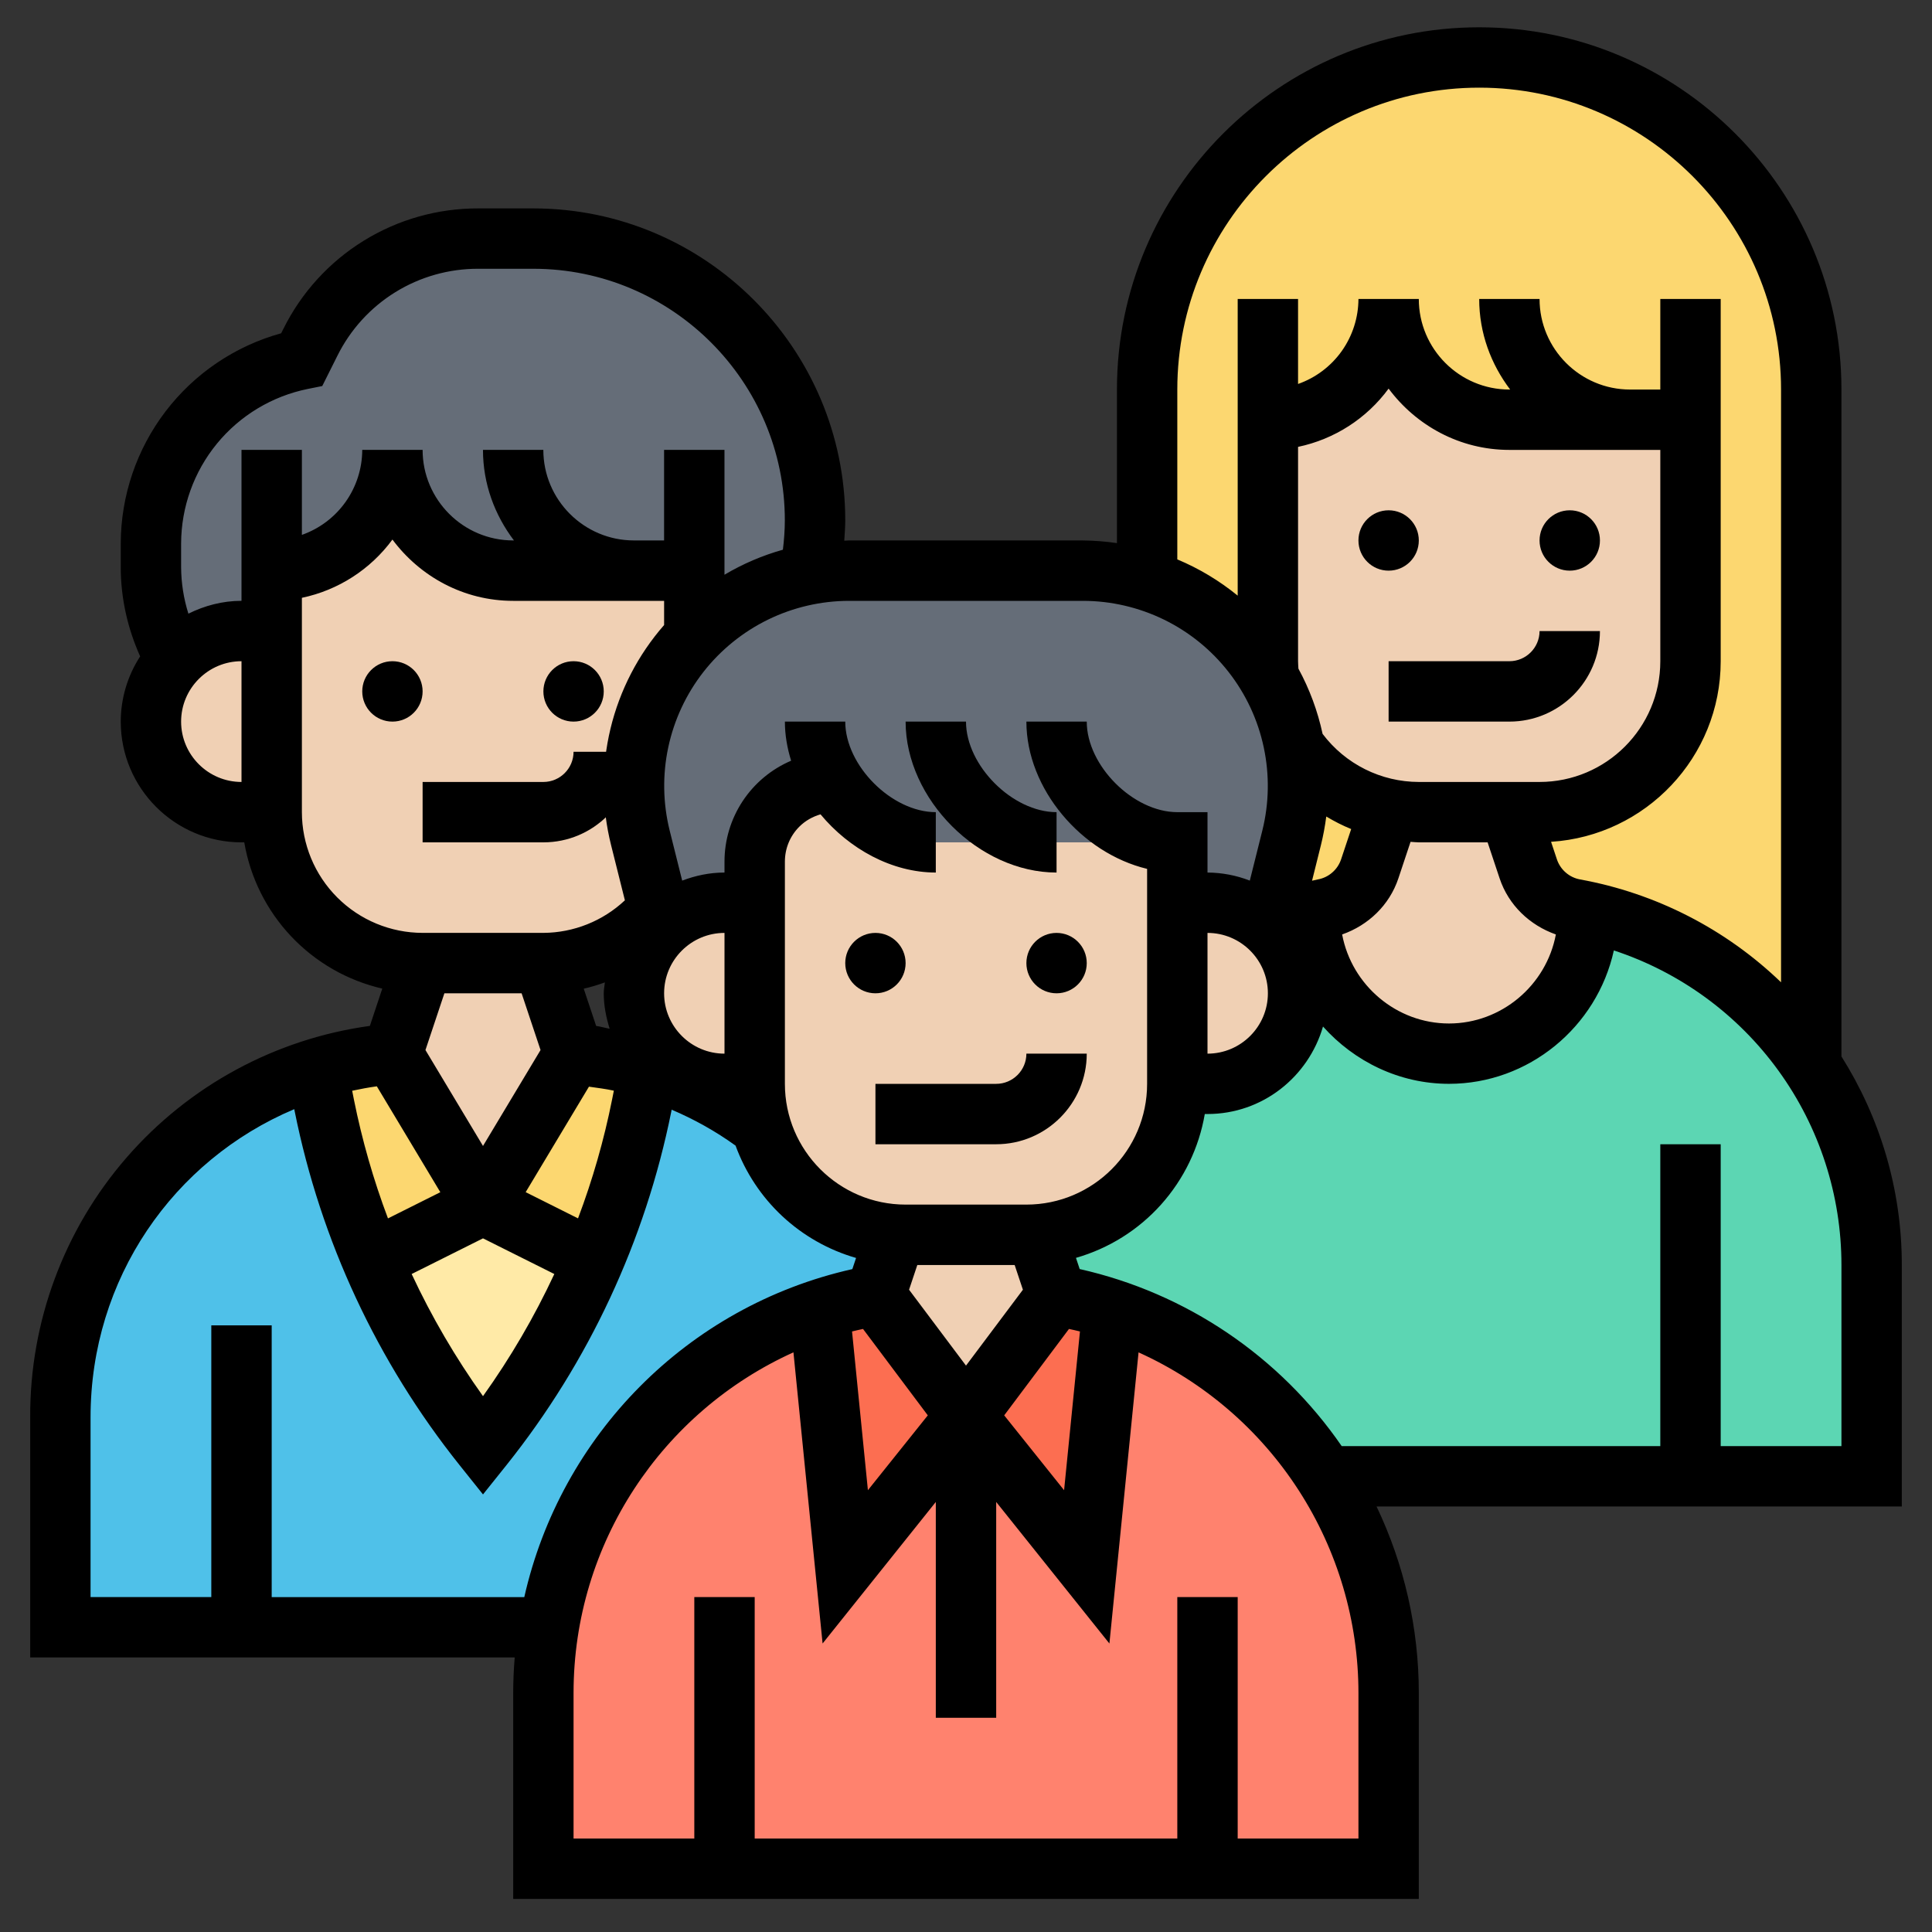 <svg width="70" height="70" viewBox="0 0 70 70" fill="none" xmlns="http://www.w3.org/2000/svg">
<rect x="0" y="0" width="70" height="70" fill="#333333" stroke="none"/>
<path d="M17.5 43.645L21.514 45.657C20.494 48.078 19.143 50.345 17.5 52.395C16.066 50.608 14.854 48.654 13.891 46.576C13.748 46.27 13.606 45.964 13.486 45.647L17.5 43.645Z" fill="#FFEAA7"/>
<path d="M20.781 38.176C21.722 38.264 22.641 38.45 23.516 38.712L23.253 40.057C22.863 41.978 22.28 43.854 21.514 45.657L17.5 43.645L20.781 38.176ZM14.219 38.176L17.5 43.645L13.486 45.647C12.709 43.853 12.141 41.983 11.747 40.057L11.484 38.723C12.359 38.45 13.267 38.264 14.219 38.176Z" fill="#FCD770"/>
<path d="M13.486 45.647C13.606 45.964 13.748 46.27 13.891 46.576C14.854 48.654 16.066 50.608 17.5 52.395C19.143 50.345 20.494 48.078 21.514 45.657C22.28 43.864 22.859 41.983 23.253 40.057L23.516 38.712C24.992 39.172 26.359 39.883 27.562 40.79C27.874 41.869 28.511 42.825 29.386 43.527C30.261 44.23 31.331 44.646 32.452 44.717V44.728L31.719 46.926C31.019 47.057 30.341 47.233 29.684 47.451C27.059 48.326 24.795 49.912 23.089 51.958C21.448 53.926 20.311 56.333 19.884 58.958H2.188V51.356C2.184 48.533 3.085 45.783 4.758 43.51C6.431 41.237 8.788 39.559 11.484 38.723L11.747 40.057C12.141 41.983 12.709 43.853 13.486 45.647Z" fill="#4FC1E9"/>
<path d="M47.502 33.845C47.688 35.092 48.3 36.164 49.197 36.94C50.083 37.717 51.242 38.176 52.5 38.176C55.016 38.176 57.138 36.328 57.498 33.845L57.608 33.057V33.047C60.977 33.812 63.809 35.847 65.625 38.581C67.014 40.67 67.812 43.164 67.812 45.833V53.489H48.027C46.223 50.648 43.496 48.516 40.305 47.451C39.648 47.233 38.981 47.057 38.281 46.926L37.548 44.728V44.717C38.933 44.63 40.233 44.018 41.182 43.006C42.131 41.993 42.658 40.657 42.656 39.27H43.75C44.658 39.27 45.478 38.898 46.069 38.307C46.381 37.997 46.627 37.627 46.792 37.219C46.958 36.811 47.04 36.374 47.032 35.934C47.025 35.494 46.93 35.06 46.751 34.658C46.572 34.256 46.314 33.894 45.992 33.593L46.025 33.451C46.462 33.287 46.922 33.156 47.392 33.057L47.502 33.845Z" fill="#5CD6B3"/>
<path d="M26.25 67.707H19.688V61.342C19.688 60.532 19.753 59.734 19.884 58.958C20.311 56.333 21.448 53.926 23.089 51.958C24.795 49.912 27.059 48.326 29.684 47.451L29.695 47.473L30.625 56.77L35 51.301L39.375 56.77L40.305 47.451C43.553 48.534 46.255 50.7 48.027 53.489C49.481 55.775 50.312 58.476 50.312 61.342V67.707H43.75H26.25Z" fill="#FF826E"/>
<path d="M40.305 47.451L39.375 56.77L35 51.301L38.281 46.926C38.981 47.057 39.648 47.233 40.305 47.451ZM31.719 46.926L35 51.301L30.625 56.77L29.695 47.473L29.684 47.451C30.341 47.233 31.019 47.057 31.719 46.926Z" fill="#FC6E51"/>
<path d="M50.312 29.426L49.623 31.483C49.372 32.237 48.727 32.795 47.939 32.937C47.753 32.97 47.567 33.014 47.392 33.057C46.922 33.156 46.462 33.287 46.025 33.451L46.802 30.356C46.955 29.743 47.031 29.109 47.031 28.464C47.031 27.983 46.987 27.512 46.889 27.064H46.9C47.709 28.233 48.94 29.041 50.334 29.317L50.312 29.426ZM59.062 15.207H54.688C52.27 15.207 50.312 13.25 50.312 10.832C50.312 13.25 48.355 15.207 45.938 15.207V23.957C45.938 24.154 45.948 24.351 45.97 24.537L45.959 24.548L44.745 22.962C43.87 22.087 42.777 21.409 41.562 21.026V14.114C41.562 7.464 46.944 2.083 53.594 2.083C56.919 2.083 59.927 3.428 62.103 5.604C64.28 7.781 65.625 10.789 65.625 14.114V38.581C64.65 37.113 63.389 35.856 61.918 34.887C60.446 33.917 58.794 33.254 57.061 32.937C56.273 32.795 55.628 32.237 55.377 31.483L54.688 29.426H55.781C58.8 29.426 61.25 26.976 61.25 23.957V15.207H59.062Z" fill="#FCD770"/>
<path d="M22.969 20.676H18.594C16.177 20.676 14.219 18.718 14.219 16.301C14.219 18.718 12.261 20.676 9.844 20.676V22.864H8.75C7.798 22.864 6.945 23.268 6.355 23.914C5.786 22.897 5.469 21.748 5.469 20.556V19.692C5.469 18.073 6.037 16.564 7.011 15.372C8.007 14.156 9.395 13.325 10.938 13.02L11.244 12.408C11.808 11.277 12.675 10.326 13.749 9.662C14.824 8.997 16.062 8.645 17.325 8.645H19.327C22.137 8.645 24.697 9.783 26.545 11.631C28.394 13.479 29.531 16.039 29.531 18.85C29.531 19.517 29.466 20.173 29.345 20.808V20.818C27.716 21.103 26.261 21.912 25.156 23.061V20.676H22.969Z" fill="#656D78"/>
<path d="M42.656 30.52H33.906C32.474 30.52 31.052 29.59 30.231 28.332C28.634 28.332 27.344 29.623 27.344 31.22V32.708H26.25C25.375 32.708 24.587 33.047 24.008 33.593L23.855 32.97L23.198 30.356C22.88 29.074 22.892 27.731 23.235 26.455C23.577 25.179 24.238 24.011 25.156 23.061C26.279 21.887 27.746 21.102 29.345 20.818C29.805 20.72 30.275 20.676 30.756 20.676H39.244C40.053 20.676 40.83 20.797 41.562 21.026C42.777 21.409 43.87 22.087 44.745 22.962L45.959 24.548C46.419 25.314 46.736 26.156 46.889 27.064C46.987 27.512 47.031 27.983 47.031 28.464C47.031 29.109 46.955 29.743 46.802 30.356L46.025 33.451C45.97 33.462 45.927 33.473 45.883 33.495C45.314 33.003 44.57 32.708 43.75 32.708H42.656V30.52Z" fill="#656D78"/>
<path d="M19.688 34.895L20.781 38.176L17.5 43.645L14.219 38.176L15.312 34.895H19.688Z" fill="#F0D0B4"/>
<path d="M25.156 20.676V23.061C24.237 24.01 23.576 25.178 23.233 26.455C22.89 27.731 22.879 29.074 23.198 30.356L23.855 32.97C23.342 33.575 22.703 34.06 21.984 34.393C21.264 34.725 20.48 34.897 19.688 34.895H15.312C12.294 34.895 9.844 32.445 9.844 29.426V20.676C12.261 20.676 14.219 18.718 14.219 16.301C14.219 18.718 16.177 20.676 18.594 20.676H22.969H25.156ZM9.844 22.864V29.426H8.75C7.842 29.426 7.022 29.054 6.431 28.464C5.841 27.873 5.469 27.053 5.469 26.145C5.469 25.281 5.808 24.493 6.355 23.914C6.945 23.268 7.798 22.864 8.75 22.864H9.844ZM57.498 33.845C57.325 35.047 56.724 36.147 55.806 36.942C54.889 37.738 53.715 38.176 52.5 38.176C51.242 38.176 50.083 37.717 49.197 36.94C48.278 36.146 47.676 35.047 47.502 33.845L47.392 33.057C47.567 33.014 47.753 32.97 47.939 32.937C48.727 32.795 49.372 32.237 49.623 31.483L50.312 29.426L50.334 29.317C50.684 29.393 51.034 29.426 51.406 29.426H54.688L55.377 31.483C55.628 32.237 56.273 32.795 57.061 32.937C57.247 32.97 57.422 33.003 57.608 33.047V33.057L57.498 33.845Z" fill="#F0D0B4"/>
<path d="M61.25 15.207V23.957C61.25 26.976 58.8 29.426 55.781 29.426H51.406C51.034 29.426 50.684 29.393 50.334 29.317C48.94 29.041 47.709 28.233 46.9 27.064H46.889C46.74 26.174 46.424 25.321 45.959 24.548L45.97 24.537C45.948 24.351 45.938 24.154 45.938 23.957V15.207C48.355 15.207 50.312 13.25 50.312 10.832C50.312 13.25 52.27 15.207 54.688 15.207H59.062H61.25ZM47.031 35.989C47.031 36.897 46.659 37.717 46.069 38.307C45.478 38.898 44.658 39.27 43.75 39.27H42.656V32.708H43.75C44.57 32.708 45.314 33.003 45.883 33.495C45.916 33.528 45.959 33.561 45.992 33.593C46.638 34.195 47.031 35.048 47.031 35.989ZM37.188 44.739C37.308 44.739 37.428 44.739 37.548 44.717V44.728L38.281 46.926L35 51.301L31.719 46.926L32.452 44.728V44.717C32.572 44.739 32.692 44.739 32.812 44.739H37.188Z" fill="#F0D0B4"/>
<path d="M38.281 30.52H42.656V39.27C42.656 42.168 40.403 44.542 37.548 44.717C37.428 44.739 37.308 44.739 37.188 44.739H32.812C32.692 44.739 32.572 44.739 32.452 44.717C31.331 44.646 30.261 44.23 29.386 43.527C28.511 42.825 27.874 41.869 27.562 40.79C27.42 40.309 27.344 39.795 27.344 39.27V31.22C27.344 29.623 28.634 28.332 30.231 28.332C31.052 29.59 32.473 30.52 33.906 30.52H38.281ZM27.344 32.708V39.27H26.25C25.342 39.27 24.522 38.898 23.931 38.307C23.619 37.997 23.373 37.627 23.208 37.219C23.042 36.811 22.96 36.374 22.968 35.934C22.975 35.494 23.07 35.06 23.249 34.658C23.428 34.256 23.686 33.894 24.008 33.593C24.587 33.047 25.375 32.708 26.25 32.708H27.344Z" fill="#F0D0B4"/>
<path d="M31.719 35.989C32.323 35.989 32.812 35.499 32.812 34.895C32.812 34.291 32.323 33.801 31.719 33.801C31.115 33.801 30.625 34.291 30.625 34.895C30.625 35.499 31.115 35.989 31.719 35.989Z" fill="black"/>
<path d="M38.281 35.989C38.885 35.989 39.375 35.499 39.375 34.895C39.375 34.291 38.885 33.801 38.281 33.801C37.677 33.801 37.188 34.291 37.188 34.895C37.188 35.499 37.677 35.989 38.281 35.989Z" fill="black"/>
<path d="M36.094 39.27H31.719V41.458H36.094C37.903 41.458 39.375 39.985 39.375 38.176H37.188C37.188 38.78 36.696 39.27 36.094 39.27Z" fill="black"/>
<path d="M50.312 20.676C50.917 20.676 51.406 20.187 51.406 19.582C51.406 18.978 50.917 18.489 50.312 18.489C49.708 18.489 49.219 18.978 49.219 19.582C49.219 20.187 49.708 20.676 50.312 20.676Z" fill="black"/>
<path d="M56.875 20.676C57.479 20.676 57.969 20.187 57.969 19.582C57.969 18.978 57.479 18.489 56.875 18.489C56.271 18.489 55.781 18.978 55.781 19.582C55.781 20.187 56.271 20.676 56.875 20.676Z" fill="black"/>
<path d="M50.312 26.145H54.688C56.497 26.145 57.969 24.673 57.969 22.864H55.781C55.781 23.466 55.29 23.957 54.688 23.957H50.312V26.145Z" fill="black"/>
<path d="M14.219 26.145C14.823 26.145 15.312 25.655 15.312 25.051C15.312 24.447 14.823 23.957 14.219 23.957C13.615 23.957 13.125 24.447 13.125 25.051C13.125 25.655 13.615 26.145 14.219 26.145Z" fill="black"/>
<path d="M20.781 26.145C21.385 26.145 21.875 25.655 21.875 25.051C21.875 24.447 21.385 23.957 20.781 23.957C20.177 23.957 19.688 24.447 19.688 25.051C19.688 25.655 20.177 26.145 20.781 26.145Z" fill="black"/>
<path d="M15.312 30.52H19.688C21.497 30.52 22.969 29.048 22.969 27.239H20.781C20.781 27.841 20.29 28.332 19.688 28.332H15.312V30.52Z" fill="black"/>
<path d="M68.906 45.828C68.906 43.07 68.105 40.477 66.719 38.277V14.114C66.719 6.876 60.831 0.989 53.594 0.989C46.356 0.989 40.469 6.876 40.469 14.114V19.678C40.062 19.618 39.652 19.586 39.24 19.582H30.759C30.702 19.582 30.647 19.59 30.589 19.591C30.605 19.345 30.625 19.099 30.625 18.853C30.625 12.621 25.554 7.551 19.323 7.551H17.331C15.863 7.546 14.423 7.953 13.175 8.724C11.926 9.496 10.919 10.601 10.267 11.916L10.187 12.075C8.52 12.536 7.049 13.529 5.999 14.905C4.95 16.28 4.379 17.961 4.375 19.691V20.556C4.375 21.671 4.624 22.769 5.078 23.782C4.621 24.486 4.376 25.306 4.375 26.145C4.375 28.558 6.337 30.52 8.75 30.52H8.85C9.068 31.798 9.659 32.983 10.549 33.926C11.439 34.869 12.588 35.527 13.851 35.819L13.401 37.17C9.979 37.641 6.845 39.338 4.581 41.947C2.317 44.556 1.078 47.898 1.094 51.352V60.052H18.649C18.613 60.481 18.595 60.911 18.594 61.342V68.801H51.406V61.342C51.406 59.003 50.883 56.693 49.875 54.583H68.906V45.828ZM42.656 14.114C42.656 8.083 47.563 3.176 53.594 3.176C59.625 3.176 64.531 8.083 64.531 14.114V35.591C62.525 33.659 59.992 32.362 57.251 31.864C57.058 31.829 56.878 31.743 56.73 31.614C56.582 31.486 56.471 31.32 56.409 31.134L56.198 30.5C59.623 30.283 62.344 27.436 62.344 23.957V10.832H60.156V14.114H59.062C57.253 14.114 55.781 12.642 55.781 10.832H53.594C53.594 12.068 54.021 13.197 54.716 14.114H54.688C52.878 14.114 51.406 12.642 51.406 10.832H49.219C49.217 11.509 49.005 12.168 48.614 12.72C48.222 13.271 47.669 13.688 47.031 13.912V10.832H44.844V21.581C44.181 21.04 43.445 20.598 42.656 20.268V14.114ZM43.75 33.801C44.956 33.801 45.938 34.782 45.938 35.989C45.938 37.195 44.956 38.176 43.75 38.176V33.801ZM47.031 23.957V16.191C48.348 15.915 49.516 15.164 50.312 14.08C51.31 15.42 52.893 16.301 54.688 16.301H60.156V23.957C60.156 26.37 58.194 28.332 55.781 28.332H51.406C50.73 28.331 50.063 28.173 49.459 27.871C48.854 27.569 48.327 27.13 47.92 26.59C47.743 25.764 47.448 24.968 47.044 24.226C47.04 24.137 47.031 24.048 47.031 23.957ZM47.75 31.863C47.679 31.876 47.609 31.897 47.538 31.91L47.859 30.622C47.944 30.28 48.008 29.933 48.053 29.584C48.343 29.757 48.642 29.911 48.956 30.038L48.591 31.133C48.529 31.319 48.419 31.485 48.27 31.613C48.123 31.742 47.943 31.828 47.75 31.863ZM50.666 31.825L51.107 30.501C51.207 30.506 51.306 30.52 51.406 30.52H53.899L54.334 31.825C54.658 32.796 55.424 33.523 56.372 33.857C56.024 35.706 54.395 37.083 52.5 37.083C50.605 37.083 48.976 35.704 48.628 33.857C49.576 33.525 50.342 32.796 50.666 31.825ZM39.24 21.77C40.258 21.771 41.261 22.005 42.175 22.451C43.089 22.898 43.889 23.547 44.515 24.349C45.141 25.15 45.577 26.084 45.788 27.079C46 28.074 45.983 29.104 45.737 30.091L45.283 31.906C44.794 31.716 44.275 31.617 43.75 31.614V29.426H42.656C41.062 29.426 39.375 27.74 39.375 26.145H37.188C37.188 28.587 39.192 30.913 41.562 31.481V39.27C41.562 41.683 39.6 43.645 37.188 43.645H32.812C30.4 43.645 28.438 41.683 28.438 39.27V31.22C28.438 30.741 28.623 30.29 28.962 29.951C29.179 29.735 29.444 29.588 29.729 29.505C30.768 30.757 32.312 31.614 33.906 31.614V29.426C32.312 29.426 30.625 27.74 30.625 26.145H28.438C28.438 26.626 28.521 27.102 28.664 27.562C27.947 27.868 27.336 28.378 26.907 29.028C26.478 29.679 26.249 30.441 26.25 31.22V31.614C25.709 31.614 25.196 31.725 24.717 31.906L24.263 30.09C24.018 29.103 24 28.073 24.212 27.078C24.424 26.084 24.859 25.15 25.485 24.348C26.111 23.547 26.912 22.898 27.825 22.451C28.739 22.005 29.742 21.772 30.759 21.77H39.24ZM31.269 48.15L33.616 51.281L31.446 53.993L30.871 48.241C31.002 48.206 31.137 48.181 31.269 48.15ZM35 49.479L32.937 46.729L33.236 45.834H36.763L37.062 46.729L35 49.479ZM38.731 48.15C38.863 48.181 38.998 48.206 39.129 48.241L38.554 53.993L36.384 51.281L38.731 48.15ZM18.899 35.989L19.585 38.045L17.5 41.52L15.415 38.045L16.101 35.989H18.899ZM26.25 38.176C25.044 38.176 24.062 37.195 24.062 35.989C24.062 34.782 25.044 33.801 26.25 33.801V38.176ZM22.089 37.273C21.924 37.243 21.765 37.195 21.599 37.171L21.15 35.822C21.41 35.763 21.665 35.685 21.916 35.594C21.902 35.726 21.875 35.854 21.875 35.989C21.875 36.438 21.962 36.864 22.089 37.273ZM15.954 43.196L14.057 44.145C13.53 42.747 13.118 41.309 12.824 39.845L12.76 39.52C13.053 39.456 13.351 39.402 13.653 39.359L15.954 43.196ZM17.5 44.868L20.084 46.16C19.361 47.711 18.496 49.193 17.5 50.585C16.504 49.192 15.639 47.711 14.915 46.16L17.5 44.868ZM20.943 44.144L19.046 43.194L21.339 39.372C21.641 39.416 21.945 39.452 22.241 39.517L22.176 39.843C21.883 41.308 21.471 42.746 20.943 44.144ZM6.562 19.691C6.566 18.372 7.024 17.094 7.86 16.074C8.696 15.054 9.859 14.354 11.152 14.092L11.676 13.987L12.223 12.893C12.694 11.943 13.422 11.143 14.325 10.585C15.227 10.028 16.268 9.734 17.329 9.738H19.322C24.348 9.738 28.436 13.826 28.436 18.852C28.436 19.207 28.408 19.564 28.366 19.917C27.624 20.125 26.912 20.43 26.249 20.824V16.3H24.061V19.581H22.968C21.159 19.581 19.686 18.109 19.686 16.3H17.499C17.499 17.536 17.927 18.665 18.621 19.581H18.594C16.785 19.581 15.312 18.109 15.312 16.3H13.125C13.123 16.977 12.911 17.636 12.52 18.187C12.128 18.739 11.575 19.155 10.938 19.38V16.3H8.75V21.769C8.057 21.769 7.409 21.946 6.826 22.234C6.655 21.691 6.566 21.125 6.562 20.556V19.691ZM6.562 26.145C6.562 24.939 7.544 23.957 8.75 23.957V28.332C7.544 28.332 6.562 27.351 6.562 26.145ZM10.938 29.426V21.66C12.254 21.384 13.422 20.632 14.219 19.549C15.216 20.888 16.799 21.77 18.594 21.77H24.062V22.646C23.121 23.721 22.455 25.008 22.12 26.397C21.785 27.787 21.793 29.236 22.141 30.622L22.641 32.62C21.841 33.372 20.786 33.793 19.689 33.8H15.314C14.154 33.799 13.041 33.338 12.221 32.518C11.4 31.698 10.939 30.586 10.938 29.426ZM9.844 57.864V48.02H7.656V57.864H3.281V51.352C3.281 46.334 6.279 42.035 10.662 40.187L10.679 40.274C11.621 44.956 13.667 49.346 16.647 53.079L17.5 54.146L18.354 53.079C21.334 49.346 23.38 44.956 24.322 40.274L24.335 40.206C25.15 40.553 25.926 40.986 26.651 41.508C27.007 42.482 27.588 43.359 28.346 44.066C29.105 44.773 30.02 45.291 31.017 45.578L30.882 45.982C24.878 47.331 20.316 52.025 18.996 57.866H9.844V57.864ZM49.219 66.614H44.844V57.864H42.656V66.614H27.344V57.864H25.156V66.614H20.781V61.342C20.781 55.918 23.989 51.15 28.748 48.998L29.804 59.547L33.906 54.419V62.239H36.094V54.419L40.196 59.548L41.252 48.999C43.626 50.072 45.641 51.807 47.054 53.997C48.467 56.186 49.219 58.736 49.219 61.342V66.614ZM66.719 52.395H62.344V41.458H60.156V52.395H48.612C46.367 49.139 42.978 46.848 39.119 45.98L38.984 45.575C40.174 45.234 41.244 44.564 42.069 43.642C42.895 42.719 43.443 41.583 43.652 40.363H43.75C45.742 40.363 47.407 39.017 47.935 37.193C49.07 38.463 50.704 39.269 52.5 39.269C55.382 39.269 57.861 37.216 58.473 34.436C60.871 35.225 62.96 36.751 64.44 38.797C65.921 40.842 66.718 43.303 66.719 45.828V52.395Z" fill="black"/>
<path d="M38.281 31.614V29.426C36.687 29.426 35 27.74 35 26.145H32.812C32.812 28.957 35.47 31.614 38.281 31.614Z" fill="black"/>
</svg>